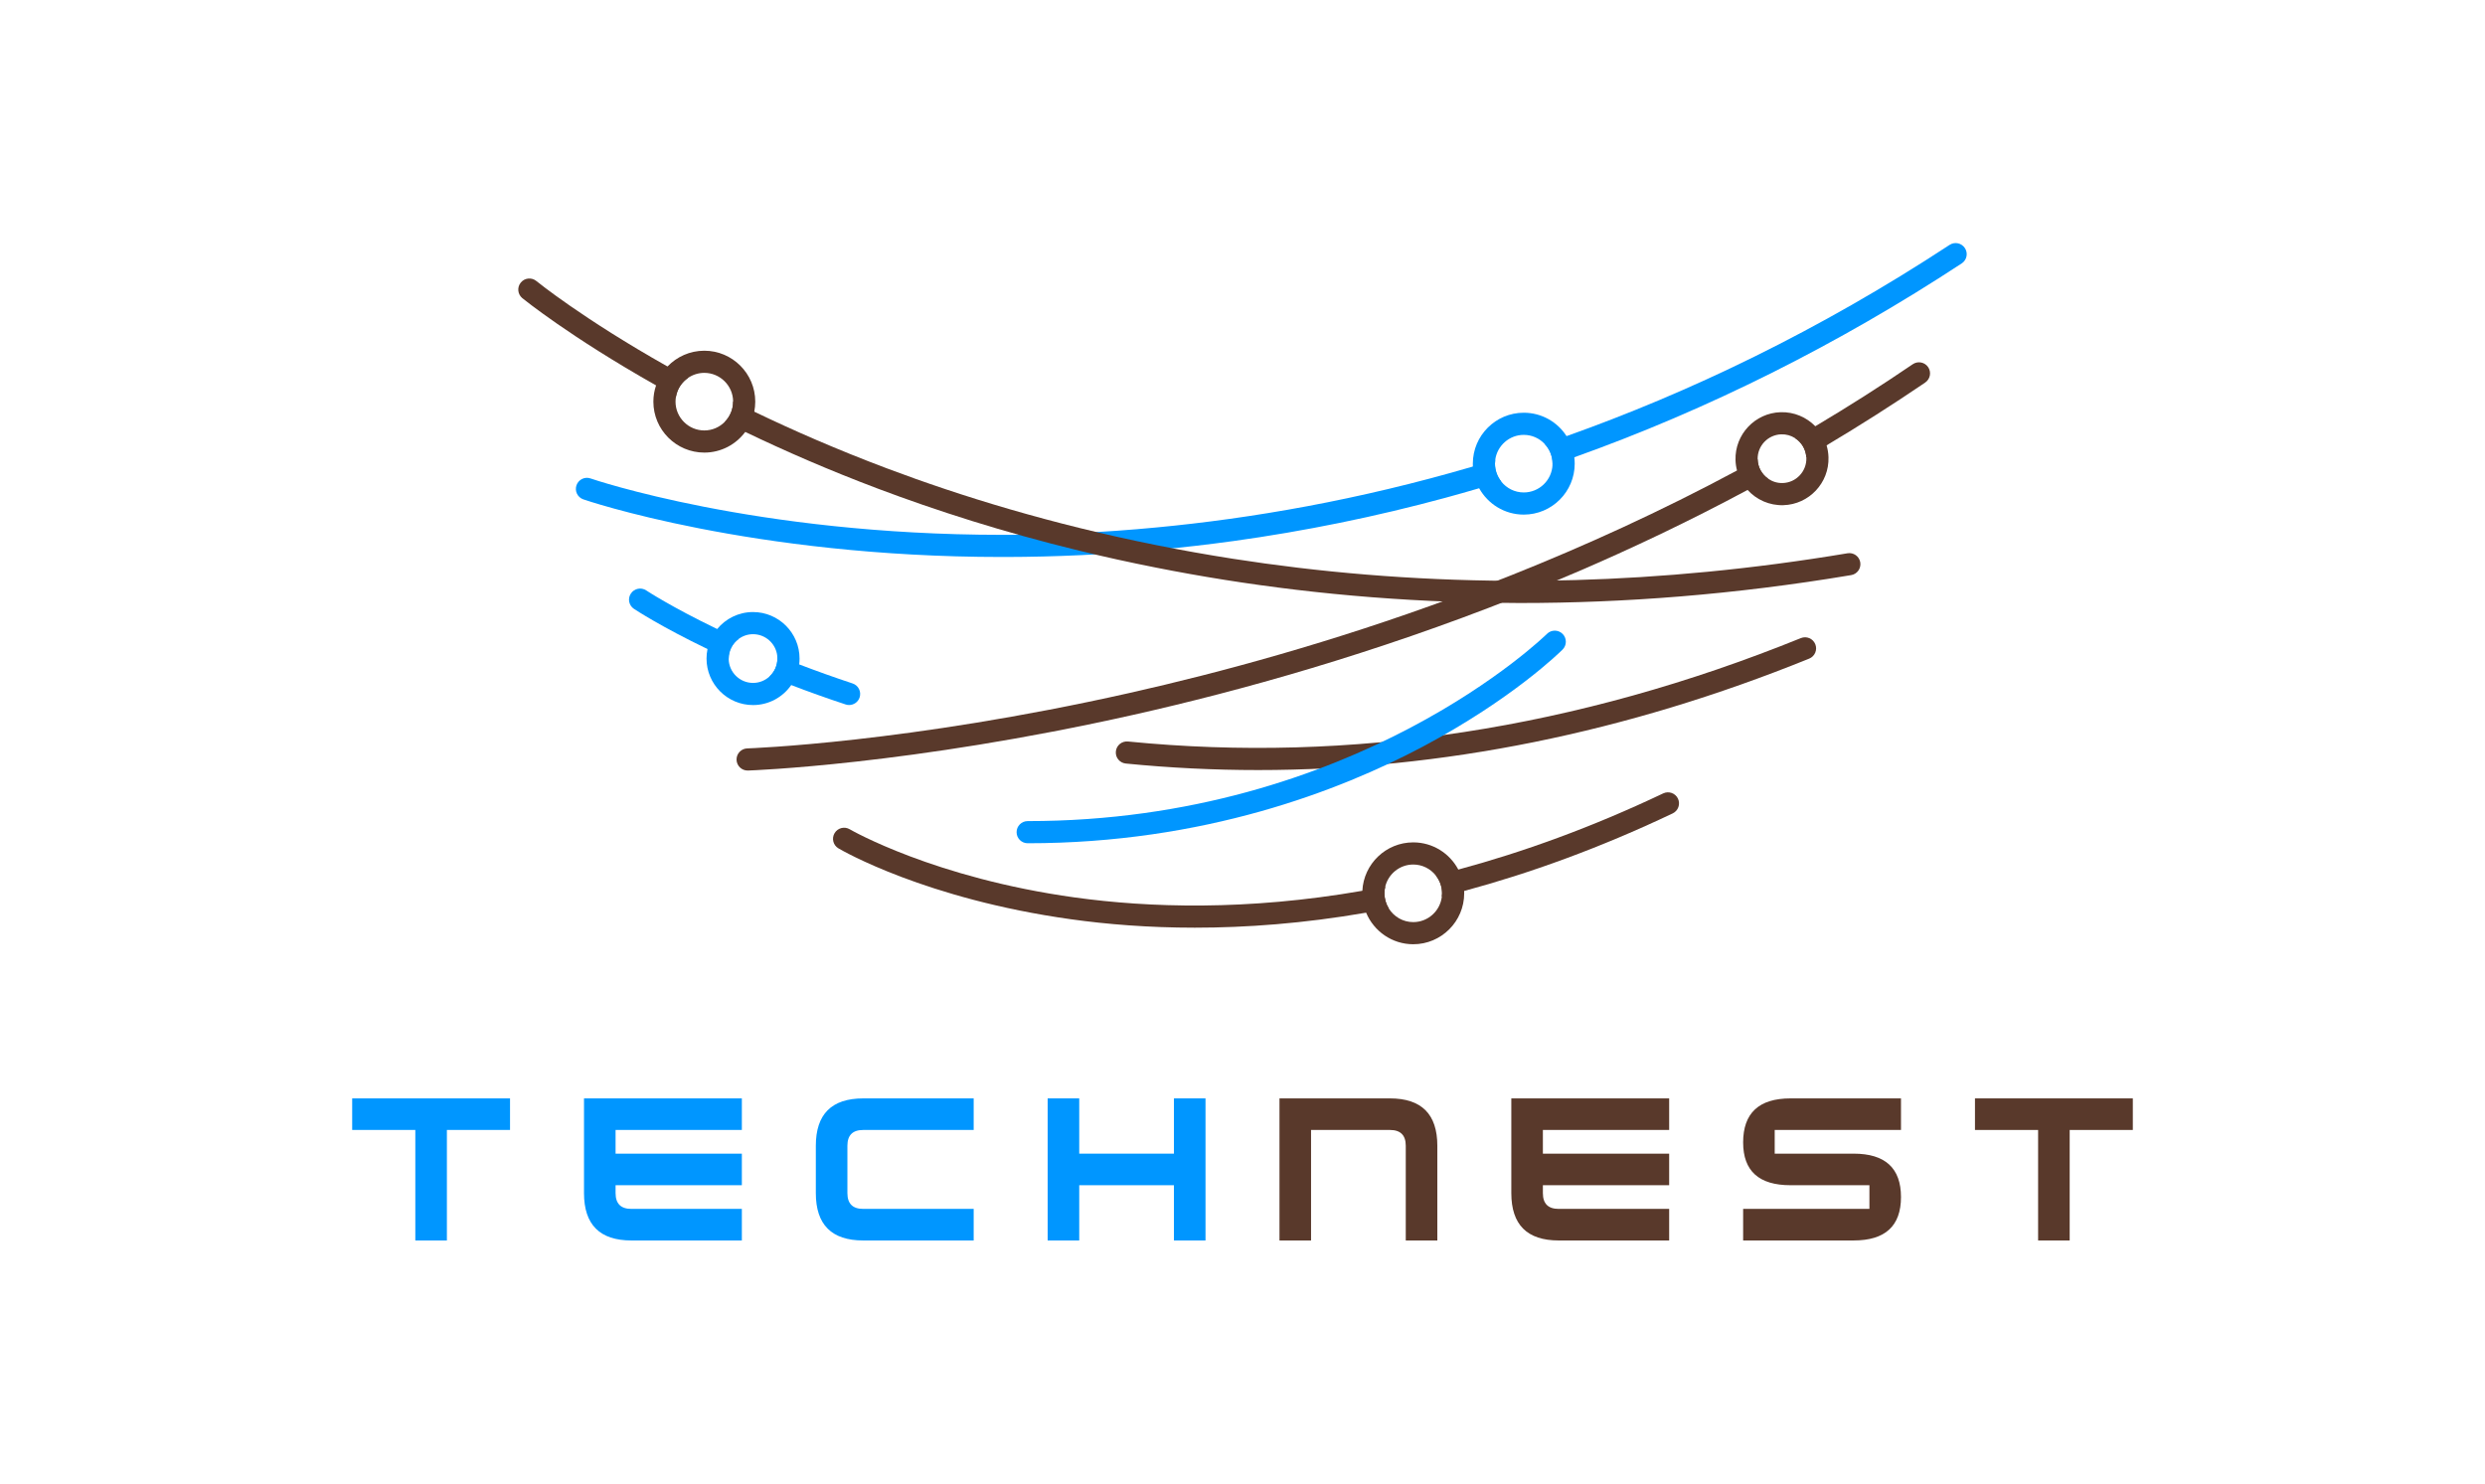 <?xml version="1.0" encoding="utf-8"?>
<!-- Generator: Adobe Illustrator 23.0.5, SVG Export Plug-In . SVG Version: 6.00 Build 0)  -->
<svg version="1.1" id="Layer_1" xmlns="http://www.w3.org/2000/svg" xmlns:xlink="http://www.w3.org/1999/xlink" x="0px" y="0px"
	 viewBox="0 0 3350 2000" style="enable-background:new 0 0 3350 2000;" xml:space="preserve">
<style type="text/css">
	.Drop_x0020_Shadow{fill:none;}
	.Outer_x0020_Glow_x0020_5_x0020_pt{fill:none;}
	.Blue_x0020_Neon{fill:none;stroke:#8AACDA;stroke-width:7;stroke-linecap:round;stroke-linejoin:round;}
	.Chrome_x0020_Highlight{fill:url(#SVGID_1_);stroke:#FFFFFF;stroke-width:0.363;stroke-miterlimit:1;}
	.Jive_GS{fill:#FFDD00;}
	.Alyssa_GS{fill:#A6D0E4;}
	.st0{fill:#0096FF;}
	.st1{fill:#59392B;}
</style>
<linearGradient id="SVGID_1_" gradientUnits="userSpaceOnUse" x1="0" y1="0" x2="6.123234e-17" y2="-1">
	<stop  offset="0" style="stop-color:#656565"/>
	<stop  offset="0.618" style="stop-color:#1B1B1B"/>
	<stop  offset="0.629" style="stop-color:#545454"/>
	<stop  offset="0.983" style="stop-color:#3E3E3E"/>
</linearGradient>
<g>
	<g>
		<path class="st0" d="M474.768,1480.786h212.797v42.558h-85.118v148.96h-42.56v-148.96h-85.118V1480.786z"/>
		<path class="st0" d="M1000.088,1672.304H851.13c-42.56,0-63.839-21.282-63.839-63.839v-127.679h212.797v42.558H829.851v31.922
			h170.237v42.558H829.851v10.641c0,14.188,7.091,21.276,21.279,21.276h148.958V1672.304z"/>
		<path class="st0" d="M1312.611,1672.304h-148.958c-42.56,0-63.839-21.282-63.839-63.839v-63.839
			c0-42.563,21.279-63.839,63.839-63.839h148.958v42.558h-148.958c-14.188,0-21.279,7.094-21.279,21.282v63.839
			c0,14.188,7.091,21.276,21.279,21.276h148.958V1672.304z"/>
		<path class="st0" d="M1412.337,1672.304v-191.518h42.56v74.48h127.679v-74.48h42.558v191.518h-42.558v-74.48h-127.679v74.48
			H1412.337z"/>
		<path class="st1" d="M1724.86,1672.304v-191.518h148.96c42.558,0,63.834,21.276,63.834,63.839v127.679h-42.552v-127.679
			c0-14.188-7.099-21.282-21.282-21.282h-106.397v148.96H1724.86z"/>
		<path class="st1" d="M2250.181,1672.304h-148.96c-42.558,0-63.834-21.282-63.834-63.839v-127.679h212.794v42.558h-170.237v31.922
			h170.237v42.558h-170.237v10.641c0,14.188,7.088,21.276,21.276,21.276h148.96V1672.304z"/>
		<path class="st1" d="M2349.907,1629.741h170.237v-31.917h-106.397c-42.563,0-63.839-19.222-63.839-57.671
			c0-39.578,21.276-59.367,63.839-59.367h148.96v42.558h-170.242v31.922h106.397c42.563,0,63.845,19.511,63.845,58.522
			c0,39.011-21.281,58.516-63.845,58.516h-148.955V1629.741z"/>
		<path class="st1" d="M2662.433,1480.786h212.8v42.558h-85.121v148.96h-42.558v-148.96h-85.121V1480.786z"/>
	</g>
	<g>
		<g>
			<path class="st0" d="M2015.356,625.081c0,9.136,3.165,17.496,8.539,24.124v0.06c-9.912,3.045-19.884,6.031-29.857,8.957
				c-14.988,4.419-30.035,8.658-45.143,12.779c-94.286,25.617-190.007,45.083-286.443,58.459c-0.06,0-0.06,0-0.12,0
				c-34.514,4.777-69.088,8.718-103.722,11.883h-0.06c-67.476,6.21-135.25,9.435-202.965,9.554h-4.897
				c-337.737,0-562.138-76.91-564.348-77.687c-7.822-2.747-11.883-11.226-9.195-18.989c2.747-7.822,11.226-11.943,18.989-9.196
				c2.209,0.776,222.252,76.015,554.554,76.015h6.091c31.11-0.06,63.952-0.836,98.228-2.508h0.06
				c33.32-1.612,68.074-4.001,104.08-7.464c128.025-12.122,272.172-36.903,426.411-82.105v-0.059
				c10.031-2.866,20.063-5.912,30.155-9.017C2015.476,621.557,2015.356,623.289,2015.356,625.081z"/>
			<path class="st0" d="M2644.553,355.118c-166.48,109.215-341.5,196.814-522.251,261.364c-9.732,3.523-19.585,6.986-29.378,10.27
				c0.06-0.537,0.06-1.135,0.06-1.672c0-10.39-4.12-19.825-10.808-26.752c9.854-3.344,19.765-6.807,29.677-10.33v-0.06
				c165.287-58.757,339.589-141.819,516.339-257.781c6.867-4.538,16.123-2.627,20.661,4.299
				C2653.39,341.324,2651.48,350.579,2644.553,355.118z"/>
		</g>
		<g>
			<path class="st1" d="M899.856,494.07c8.957,5.016,18.213,10.151,27.767,15.346c-8.42,5.792-14.452,14.689-16.302,25.079
				c-9.255-5.016-18.212-10.032-26.871-14.928c-116.44-65.684-179.318-116.799-180.334-117.634
				c-6.329-5.255-7.285-14.63-2.029-21.019c5.254-6.389,14.629-7.285,21.019-2.03C724.121,379.719,785.626,429.699,899.856,494.07z"
				/>
			<path class="st1" d="M2495.509,775.318c-157.941,26.513-307.044,37.619-445.996,37.619c-2.627,0-5.254,0-7.882-0.059
				c-29.14-0.06-57.803-0.597-86.047-1.672c-144.984-5.255-277.785-22.333-397.032-45.979
				c-35.768-7.046-70.282-14.689-103.543-22.81c-102.885-25.02-193.649-54.339-271.216-83.539
				c-66.043-24.9-125.935-50.995-179.139-76.612c-9.435-4.538-18.63-9.076-27.647-13.495c6.987-6.987,11.286-16.66,11.286-27.289
				v-0.478c9.256,4.658,18.81,9.315,28.543,13.973c53.025,25.557,112.738,51.592,178.781,76.433
				c99.84,37.619,221.834,75.179,363.533,103.542c33.32,6.688,67.774,12.838,103.304,18.392
				c114.112,17.794,239.091,29.02,373.923,29.678c28.543,0.179,57.563-0.179,87.062-1.015
				c115.903-3.284,238.554-14.57,367.176-36.126c8.18-1.373,15.823,4.12,17.197,12.241
				C2509.123,766.302,2503.63,774.005,2495.509,775.318z"/>
		</g>
		<g>
			<path class="st1" d="M1696.107,1038.133c-59.634,0-119.099-2.927-178.445-8.788c-8.205-0.811-14.196-8.123-13.386-16.328
				c0.808-8.205,8.036-14.159,16.325-13.389c300.391,29.693,605.609-17.208,907.143-139.398c7.622-3.085,16.339,0.589,19.442,8.234
				c3.096,7.639-0.589,16.345-8.234,19.442C2192.396,987.82,1943.246,1038.133,1696.107,1038.133z"/>
		</g>
		<g>
			<path class="st0" d="M966.795,847.989c9.016,4.359,18.63,8.898,28.841,13.495c-8.061,5.911-13.316,15.526-13.316,26.334v0.537
				c-10.091-4.538-19.586-9.017-28.543-13.316v-0.06c-62.46-30.035-96.675-52.547-99.124-54.16
				c-6.867-4.538-8.778-13.794-4.18-20.66c4.538-6.867,13.794-8.778,20.661-4.24C871.732,796.338,905.291,818.372,966.795,847.989z"
				/>
			<path class="st0" d="M1158.833,940.246c-2.09,6.269-7.942,10.211-14.212,10.211c-1.553,0-3.105-0.239-4.657-0.776
				c-26.095-8.599-50.578-17.376-73.328-26.154c-10.152-3.822-19.884-7.703-29.319-11.525c6.569-5.971,10.689-14.63,10.689-24.184
				c0-1.314-0.06-2.627-0.239-3.881c9.495,3.881,19.407,7.822,29.617,11.764c22.333,8.539,46.397,17.197,71.954,25.677
				C1157.161,923.944,1161.4,932.364,1158.833,940.246z"/>
		</g>
		<g>
			<path class="st1" d="M2383.715,645.405c-9.282,5.124-18.507,10.127-27.794,15.073c-77.814,41.761-155.655,78.745-232.073,111.502
				l-0.059,0.002c-27.124,11.647-54.084,22.751-80.76,33.369c-191.466,75.962-370.649,125.858-514.469,158.179
				c-301.938,67.828-518.095,75.19-520.243,75.256c-8.237,0.253-15.127-6.226-15.38-14.462c-0.253-8.236,6.226-15.127,14.462-15.38
				c2.149-0.066,215.977-7.356,515.36-74.748c123.408-27.75,273.06-68.554,434.211-127.872
				c26.286-9.709,52.976-19.909,79.888-30.654l0.06-0.002c99.386-39.617,202.08-86.326,304.754-141.397
				c9.287-4.945,18.51-10.008,27.792-15.133l0.007,0.239C2369.807,630.24,2375.415,639.686,2383.715,645.405z"/>
			<path class="st1" d="M2595.335,515.713c-43.946,29.907-88.364,58.096-132.95,84.678c-9.094,5.417-18.19,10.715-27.347,16.015
				c-0.633-10.854-6.536-20.231-15.127-25.702c9.097-5.298,18.193-10.596,27.285-16.073c44.06-26.207,87.951-54.021,131.369-83.614
				c6.789-4.629,16.102-2.884,20.731,3.903C2603.926,501.768,2602.18,511.022,2595.335,515.713z"/>
		</g>
		<g>
			<path class="st1" d="M1866.381,1204.297c0,7.464,2.15,14.51,5.852,20.421c-10.271,2.091-20.481,3.941-30.573,5.673
				c-84.315,14.63-161.762,20.243-230.97,20.243c-62.699,0-118.709-4.598-166.958-11.346
				c-195.919-27.348-308.716-92.794-313.434-95.601c-7.105-4.18-9.434-13.316-5.255-20.422c4.18-7.105,13.317-9.494,20.422-5.314
				c1.553,0.895,113.873,65.744,303.999,92.017c98.825,13.615,230.732,18.153,387.12-9.077c10.211-1.731,20.481-3.642,30.871-5.672
				C1866.739,1198.146,1866.381,1201.192,1866.381,1204.297z"/>
			<path class="st1" d="M2254.934,1096.575c-98.825,46.935-192.933,80.792-281.13,104.558c-10.091,2.747-20.123,5.315-30.096,7.763
				c0.179-1.493,0.299-3.045,0.299-4.598c0-9.136-3.165-17.555-8.538-24.184c10.091-2.448,20.242-5.075,30.453-7.822
				c86.584-23.348,179.079-56.549,276.233-102.707c7.464-3.523,16.361-0.358,19.885,7.047
				C2265.562,1084.095,2262.398,1092.992,2254.934,1096.575z"/>
		</g>
		<g>
			<path class="st0" d="M1385.384,1136.805c-8.245,0-14.928-6.683-14.928-14.928c0-8.246,6.683-14.928,14.928-14.928
				c441.842,0,697.506-249.879,700.036-252.398c5.831-5.82,15.278-5.826,21.109,0.017c5.82,5.831,5.82,15.272-0.006,21.098
				c-2.683,2.688-67.172,66.518-188.668,131.013C1806.034,1066.042,1622.883,1136.805,1385.384,1136.805z"/>
		</g>
		<g>
			<path class="st1" d="M949.478,472.812c-19.466,0-37.141,8.181-49.622,21.258c-6.866,7.225-12.181,15.884-15.406,25.497
				c-2.389,6.867-3.642,14.271-3.642,21.915c0,37.858,30.811,68.67,68.67,68.67c22.631,0,42.695-10.987,55.175-27.886
				c5.912-8.001,10.151-17.257,12.182-27.289c0.835-4.359,1.314-8.898,1.314-13.495
				C1018.148,503.624,987.337,472.812,949.478,472.812z M988.292,541.482c0,10.629-4.299,20.302-11.286,27.289
				c-7.046,7.106-16.779,11.525-27.528,11.525c-21.378,0-38.813-17.436-38.813-38.813c0-2.389,0.239-4.718,0.657-6.987
				c1.851-10.39,7.882-19.287,16.302-25.079c6.21-4.24,13.734-6.748,21.854-6.748c21.198,0,38.574,17.197,38.813,38.336V541.482z"/>
		</g>
		<g>
			<path class="st1" d="M2462.385,600.391c-2.991-9.825-8.219-18.625-15.19-25.76c-11.843-12.122-28.558-19.494-46.822-18.932
				c-34.558,1.062-61.805,30.038-60.743,64.596c0.149,4.834,0.829,9.473,2.043,13.976c2.576,9.957,7.57,18.885,14.248,26.207
				c11.874,13.137,29.266,21.145,48.305,20.56c34.558-1.062,61.805-30.038,60.742-64.596
				C2464.796,610.831,2463.915,605.481,2462.385,600.391z M2403.309,651.195c-7.281,0.224-14.04-1.958-19.594-5.79
				c-8.301-5.719-13.908-15.165-14.242-26.028l-0.007-0.239c-0.433-17.969,13.8-33.043,31.825-33.597
				c6.864-0.211,13.254,1.683,18.619,5.163c8.591,5.471,14.495,14.848,15.127,25.702c0.069,0.297,0.08,0.655,0.089,0.953
				C2435.682,635.443,2421.394,650.639,2403.309,651.195z"/>
		</g>
		<g>
			<path class="st0" d="M1015.163,825.119c-19.466,0-36.842,8.897-48.367,22.87c-6.329,7.643-10.927,16.899-13.018,26.99v0.06
				c-0.835,4.18-1.314,8.36-1.314,12.779c0,34.574,28.125,62.699,62.699,62.699c21.318,0,40.187-10.689,51.473-26.99
				c5.673-8.121,9.434-17.556,10.748-27.826c0.299-2.568,0.478-5.195,0.478-7.882
				C1077.861,853.244,1049.737,825.119,1015.163,825.119z M1048.005,887.818c0,9.554-4.12,18.212-10.689,24.184
				c-5.852,5.374-13.615,8.659-22.153,8.659c-17.914,0-32.543-14.451-32.842-32.305v-0.537c0-10.808,5.255-20.422,13.316-26.334
				c5.494-4.12,12.182-6.509,19.526-6.509c16.78,0,30.693,12.659,32.603,28.961C1047.945,885.191,1048.005,886.504,1048.005,887.818
				z"/>
		</g>
		<path class="st1" d="M1973.804,1201.132c-0.478-10.39-3.284-20.123-7.882-28.841c-11.524-21.795-34.395-36.664-60.728-36.664
			c-36.724,0-66.818,28.961-68.61,65.266c-0.06,1.135-0.06,2.27-0.06,3.404c0,9.256,1.851,18.033,5.135,26.095
			c10.331,24.96,34.932,42.575,63.535,42.575c37.859,0,68.67-30.812,68.67-68.67
			C1973.864,1203.223,1973.864,1202.148,1973.804,1201.132z M1943.709,1208.955c-2.328,19.227-18.689,34.156-38.515,34.156
			c-13.914,0-26.094-7.344-32.962-18.392c-3.702-5.911-5.852-12.957-5.852-20.421c0-3.105,0.359-6.151,1.074-9.076
			c4.121-17.018,19.467-29.737,37.739-29.737c12.241,0,23.169,5.732,30.275,14.629c5.374,6.629,8.538,15.048,8.538,24.184
			c0,1.553-0.12,3.105-0.299,4.598V1208.955z"/>
		<g>
			<path class="st0" d="M2122.302,616.482c-1.313-10.45-4.955-20.064-10.45-28.483v-0.06
				c-12.181-18.989-33.498-31.528-57.682-31.528c-37.859,0-68.67,30.812-68.67,68.67c0,1.313,0.06,2.568,0.06,3.822v0.059
				c0.657,10.569,3.642,20.482,8.479,29.26c11.704,21.138,34.275,35.529,60.131,35.529c37.859,0,68.67-30.812,68.67-68.67
				C2122.84,622.155,2122.661,619.288,2122.302,616.482z M2054.17,663.894c-12.241,0-23.169-5.733-30.275-14.63v-0.06
				c-5.374-6.628-8.539-14.988-8.539-24.124c0-1.791,0.12-3.523,0.359-5.195c2.567-18.929,18.869-33.618,38.455-33.618
				c10.988,0,20.959,4.598,28.005,12.062c6.688,6.927,10.808,16.362,10.808,26.752c0,0.537,0,1.135-0.06,1.672
				C2092.029,647.353,2075.01,663.894,2054.17,663.894z"/>
		</g>
	</g>
</g>
<g>
</g>
<g>
</g>
<g>
</g>
<g>
</g>
<g>
</g>
<g>
</g>
<g>
</g>
<g>
</g>
<g>
</g>
<g>
</g>
<g>
</g>
<g>
</g>
<g>
</g>
<g>
</g>
<g>
</g>
</svg>
